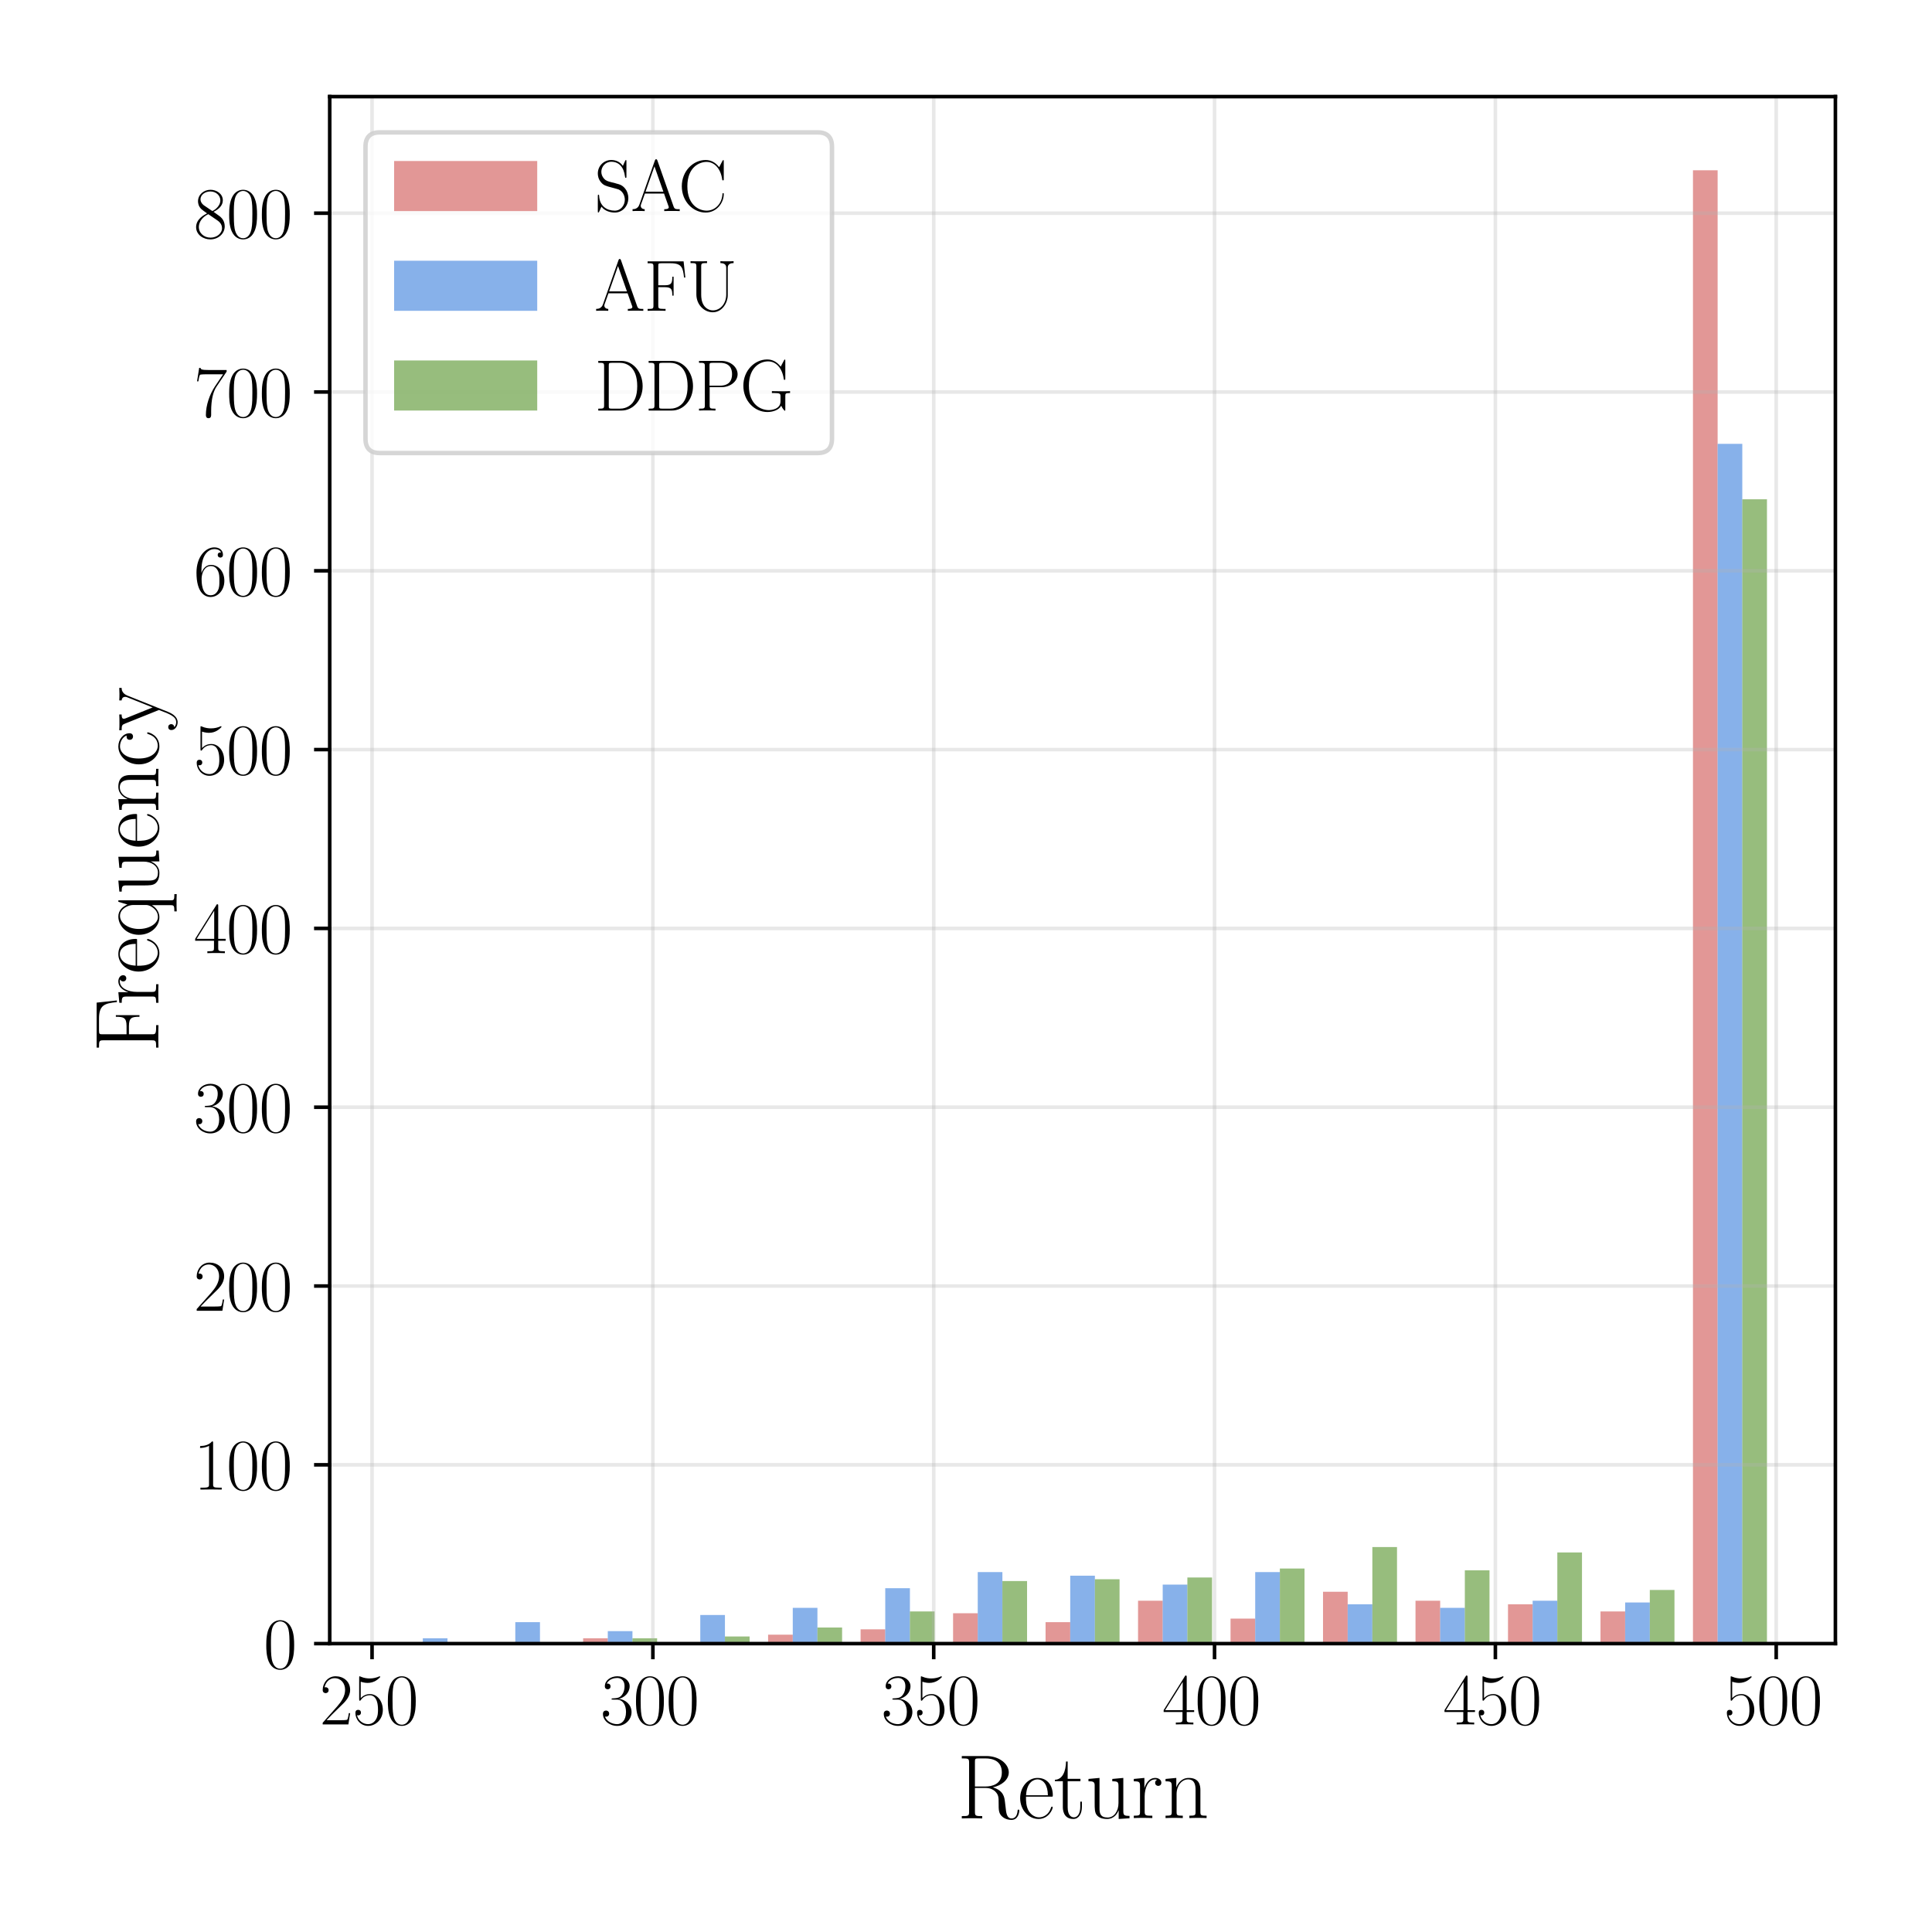 <?xml version="1.0" encoding="utf-8" standalone="no"?>
<!DOCTYPE svg PUBLIC "-//W3C//DTD SVG 1.1//EN"
  "http://www.w3.org/Graphics/SVG/1.1/DTD/svg11.dtd">
<svg xmlns:xlink="http://www.w3.org/1999/xlink" width="432pt" height="432pt" viewBox="0 0 432 432" xmlns="http://www.w3.org/2000/svg" version="1.1">
 <defs>
  <style type="text/css">*{stroke-linejoin: round; stroke-linecap: butt}</style>
 </defs>
 <g id="figure_1">
  <g id="patch_1">
   <path d="M 0 432 
L 432 432 
L 432 0 
L 0 0 
z
" style="fill: #ffffff"/>
  </g>
  <g id="axes_1">
   <g id="patch_2">
    <path d="M 73.725 367.518 
L 410.4 367.518 
L 410.4 21.6 
L 73.725 21.6 
z
" style="fill: #ffffff"/>
   </g>
   <g id="patch_3">
    <path d="M 89.028 367.518 
L 94.543 367.518 
L 94.543 367.518 
L 89.028 367.518 
z
" clip-path="url(#p762418178e)" style="fill: #d66b6a; opacity: 0.7"/>
   </g>
   <g id="patch_4">
    <path d="M 109.708 367.518 
L 115.223 367.518 
L 115.223 367.518 
L 109.708 367.518 
z
" clip-path="url(#p762418178e)" style="fill: #d66b6a; opacity: 0.7"/>
   </g>
   <g id="patch_5">
    <path d="M 130.389 367.518 
L 135.903 367.518 
L 135.903 366.319 
L 130.389 366.319 
z
" clip-path="url(#p762418178e)" style="fill: #d66b6a; opacity: 0.7"/>
   </g>
   <g id="patch_6">
    <path d="M 151.069 367.518 
L 156.584 367.518 
L 156.584 367.518 
L 151.069 367.518 
z
" clip-path="url(#p762418178e)" style="fill: #d66b6a; opacity: 0.7"/>
   </g>
   <g id="patch_7">
    <path d="M 171.749 367.518 
L 177.264 367.518 
L 177.264 365.519 
L 171.749 365.519 
z
" clip-path="url(#p762418178e)" style="fill: #d66b6a; opacity: 0.7"/>
   </g>
   <g id="patch_8">
    <path d="M 192.43 367.518 
L 197.944 367.518 
L 197.944 364.32 
L 192.43 364.32 
z
" clip-path="url(#p762418178e)" style="fill: #d66b6a; opacity: 0.7"/>
   </g>
   <g id="patch_9">
    <path d="M 213.11 367.518 
L 218.625 367.518 
L 218.625 360.721 
L 213.11 360.721 
z
" clip-path="url(#p762418178e)" style="fill: #d66b6a; opacity: 0.7"/>
   </g>
   <g id="patch_10">
    <path d="M 233.79 367.518 
L 239.305 367.518 
L 239.305 362.721 
L 233.79 362.721 
z
" clip-path="url(#p762418178e)" style="fill: #d66b6a; opacity: 0.7"/>
   </g>
   <g id="patch_11">
    <path d="M 254.47 367.518 
L 259.985 367.518 
L 259.985 357.923 
L 254.47 357.923 
z
" clip-path="url(#p762418178e)" style="fill: #d66b6a; opacity: 0.7"/>
   </g>
   <g id="patch_12">
    <path d="M 275.151 367.518 
L 280.666 367.518 
L 280.666 361.921 
L 275.151 361.921 
z
" clip-path="url(#p762418178e)" style="fill: #d66b6a; opacity: 0.7"/>
   </g>
   <g id="patch_13">
    <path d="M 295.831 367.518 
L 301.346 367.518 
L 301.346 355.924 
L 295.831 355.924 
z
" clip-path="url(#p762418178e)" style="fill: #d66b6a; opacity: 0.7"/>
   </g>
   <g id="patch_14">
    <path d="M 316.511 367.518 
L 322.026 367.518 
L 322.026 357.923 
L 316.511 357.923 
z
" clip-path="url(#p762418178e)" style="fill: #d66b6a; opacity: 0.7"/>
   </g>
   <g id="patch_15">
    <path d="M 337.192 367.518 
L 342.706 367.518 
L 342.706 358.722 
L 337.192 358.722 
z
" clip-path="url(#p762418178e)" style="fill: #d66b6a; opacity: 0.7"/>
   </g>
   <g id="patch_16">
    <path d="M 357.872 367.518 
L 363.387 367.518 
L 363.387 360.322 
L 357.872 360.322 
z
" clip-path="url(#p762418178e)" style="fill: #d66b6a; opacity: 0.7"/>
   </g>
   <g id="patch_17">
    <path d="M 378.552 367.518 
L 384.067 367.518 
L 384.067 38.072 
L 378.552 38.072 
z
" clip-path="url(#p762418178e)" style="fill: #d66b6a; opacity: 0.7"/>
   </g>
   <g id="patch_18">
    <path d="M 94.543 367.518 
L 100.058 367.518 
L 100.058 366.319 
L 94.543 366.319 
z
" clip-path="url(#p762418178e)" style="fill: #5591e1; opacity: 0.7"/>
   </g>
   <g id="patch_19">
    <path d="M 115.223 367.518 
L 120.738 367.518 
L 120.738 362.721 
L 115.223 362.721 
z
" clip-path="url(#p762418178e)" style="fill: #5591e1; opacity: 0.7"/>
   </g>
   <g id="patch_20">
    <path d="M 135.903 367.518 
L 141.418 367.518 
L 141.418 364.72 
L 135.903 364.72 
z
" clip-path="url(#p762418178e)" style="fill: #5591e1; opacity: 0.7"/>
   </g>
   <g id="patch_21">
    <path d="M 156.584 367.518 
L 162.098 367.518 
L 162.098 361.121 
L 156.584 361.121 
z
" clip-path="url(#p762418178e)" style="fill: #5591e1; opacity: 0.7"/>
   </g>
   <g id="patch_22">
    <path d="M 177.264 367.518 
L 182.779 367.518 
L 182.779 359.522 
L 177.264 359.522 
z
" clip-path="url(#p762418178e)" style="fill: #5591e1; opacity: 0.7"/>
   </g>
   <g id="patch_23">
    <path d="M 197.944 367.518 
L 203.459 367.518 
L 203.459 355.124 
L 197.944 355.124 
z
" clip-path="url(#p762418178e)" style="fill: #5591e1; opacity: 0.7"/>
   </g>
   <g id="patch_24">
    <path d="M 218.625 367.518 
L 224.139 367.518 
L 224.139 351.526 
L 218.625 351.526 
z
" clip-path="url(#p762418178e)" style="fill: #5591e1; opacity: 0.7"/>
   </g>
   <g id="patch_25">
    <path d="M 239.305 367.518 
L 244.82 367.518 
L 244.82 352.325 
L 239.305 352.325 
z
" clip-path="url(#p762418178e)" style="fill: #5591e1; opacity: 0.7"/>
   </g>
   <g id="patch_26">
    <path d="M 259.985 367.518 
L 265.5 367.518 
L 265.5 354.324 
L 259.985 354.324 
z
" clip-path="url(#p762418178e)" style="fill: #5591e1; opacity: 0.7"/>
   </g>
   <g id="patch_27">
    <path d="M 280.666 367.518 
L 286.18 367.518 
L 286.18 351.526 
L 280.666 351.526 
z
" clip-path="url(#p762418178e)" style="fill: #5591e1; opacity: 0.7"/>
   </g>
   <g id="patch_28">
    <path d="M 301.346 367.518 
L 306.861 367.518 
L 306.861 358.722 
L 301.346 358.722 
z
" clip-path="url(#p762418178e)" style="fill: #5591e1; opacity: 0.7"/>
   </g>
   <g id="patch_29">
    <path d="M 322.026 367.518 
L 327.541 367.518 
L 327.541 359.522 
L 322.026 359.522 
z
" clip-path="url(#p762418178e)" style="fill: #5591e1; opacity: 0.7"/>
   </g>
   <g id="patch_30">
    <path d="M 342.706 367.518 
L 348.221 367.518 
L 348.221 357.923 
L 342.706 357.923 
z
" clip-path="url(#p762418178e)" style="fill: #5591e1; opacity: 0.7"/>
   </g>
   <g id="patch_31">
    <path d="M 363.387 367.518 
L 368.902 367.518 
L 368.902 358.323 
L 363.387 358.323 
z
" clip-path="url(#p762418178e)" style="fill: #5591e1; opacity: 0.7"/>
   </g>
   <g id="patch_32">
    <path d="M 384.067 367.518 
L 389.582 367.518 
L 389.582 99.244 
L 384.067 99.244 
z
" clip-path="url(#p762418178e)" style="fill: #5591e1; opacity: 0.7"/>
   </g>
   <g id="patch_33">
    <path d="M 100.058 367.518 
L 105.572 367.518 
L 105.572 367.518 
L 100.058 367.518 
z
" clip-path="url(#p762418178e)" style="fill: #6ca247; opacity: 0.7"/>
   </g>
   <g id="patch_34">
    <path d="M 120.738 367.518 
L 126.253 367.518 
L 126.253 367.518 
L 120.738 367.518 
z
" clip-path="url(#p762418178e)" style="fill: #6ca247; opacity: 0.7"/>
   </g>
   <g id="patch_35">
    <path d="M 141.418 367.518 
L 146.933 367.518 
L 146.933 366.319 
L 141.418 366.319 
z
" clip-path="url(#p762418178e)" style="fill: #6ca247; opacity: 0.7"/>
   </g>
   <g id="patch_36">
    <path d="M 162.098 367.518 
L 167.613 367.518 
L 167.613 365.919 
L 162.098 365.919 
z
" clip-path="url(#p762418178e)" style="fill: #6ca247; opacity: 0.7"/>
   </g>
   <g id="patch_37">
    <path d="M 182.779 367.518 
L 188.293 367.518 
L 188.293 363.92 
L 182.779 363.92 
z
" clip-path="url(#p762418178e)" style="fill: #6ca247; opacity: 0.7"/>
   </g>
   <g id="patch_38">
    <path d="M 203.459 367.518 
L 208.974 367.518 
L 208.974 360.322 
L 203.459 360.322 
z
" clip-path="url(#p762418178e)" style="fill: #6ca247; opacity: 0.7"/>
   </g>
   <g id="patch_39">
    <path d="M 224.139 367.518 
L 229.654 367.518 
L 229.654 353.525 
L 224.139 353.525 
z
" clip-path="url(#p762418178e)" style="fill: #6ca247; opacity: 0.7"/>
   </g>
   <g id="patch_40">
    <path d="M 244.82 367.518 
L 250.334 367.518 
L 250.334 353.125 
L 244.82 353.125 
z
" clip-path="url(#p762418178e)" style="fill: #6ca247; opacity: 0.7"/>
   </g>
   <g id="patch_41">
    <path d="M 265.5 367.518 
L 271.015 367.518 
L 271.015 352.725 
L 265.5 352.725 
z
" clip-path="url(#p762418178e)" style="fill: #6ca247; opacity: 0.7"/>
   </g>
   <g id="patch_42">
    <path d="M 286.18 367.518 
L 291.695 367.518 
L 291.695 350.726 
L 286.18 350.726 
z
" clip-path="url(#p762418178e)" style="fill: #6ca247; opacity: 0.7"/>
   </g>
   <g id="patch_43">
    <path d="M 306.861 367.518 
L 312.375 367.518 
L 312.375 345.928 
L 306.861 345.928 
z
" clip-path="url(#p762418178e)" style="fill: #6ca247; opacity: 0.7"/>
   </g>
   <g id="patch_44">
    <path d="M 327.541 367.518 
L 333.056 367.518 
L 333.056 351.126 
L 327.541 351.126 
z
" clip-path="url(#p762418178e)" style="fill: #6ca247; opacity: 0.7"/>
   </g>
   <g id="patch_45">
    <path d="M 348.221 367.518 
L 353.736 367.518 
L 353.736 347.128 
L 348.221 347.128 
z
" clip-path="url(#p762418178e)" style="fill: #6ca247; opacity: 0.7"/>
   </g>
   <g id="patch_46">
    <path d="M 368.902 367.518 
L 374.416 367.518 
L 374.416 355.524 
L 368.902 355.524 
z
" clip-path="url(#p762418178e)" style="fill: #6ca247; opacity: 0.7"/>
   </g>
   <g id="patch_47">
    <path d="M 389.582 367.518 
L 395.097 367.518 
L 395.097 111.638 
L 389.582 111.638 
z
" clip-path="url(#p762418178e)" style="fill: #6ca247; opacity: 0.7"/>
   </g>
   <g id="matplotlib.axis_1">
    <g id="xtick_1">
     <g id="line2d_1">
      <path d="M 83.192 367.518 
L 83.192 21.6 
" clip-path="url(#p762418178e)" style="fill: none; stroke: #b0b0b0; stroke-opacity: 0.3; stroke-width: 0.8; stroke-linecap: square"/>
     </g>
     <g id="line2d_2">
      <defs>
       <path id="m8c586e29c4" d="M 0 0 
L 0 3.5 
" style="stroke: #000000; stroke-width: 0.8"/>
      </defs>
      <g>
       <use xlink:href="#m8c586e29c4" x="83.192" y="367.518" style="stroke: #000000; stroke-width: 0.8"/>
      </g>
     </g>
     <g id="text_1">
      <!-- $\mathdefault{250}$ -->
      <g transform="translate(71.486 385.588) scale(0.16 -0.16)">
       <defs>
        <path id="CMR17-32" d="M 2669 990 
L 2554 990 
C 2490 537 2438 460 2413 422 
C 2381 371 1920 371 1830 371 
L 602 371 
C 832 620 1280 1073 1824 1596 
C 2214 1966 2669 2400 2669 3033 
C 2669 3788 2067 4224 1395 4224 
C 691 4224 262 3603 262 3027 
C 262 2777 448 2745 525 2745 
C 589 2745 781 2783 781 3007 
C 781 3206 614 3264 525 3264 
C 486 3264 448 3257 422 3244 
C 544 3788 915 4057 1306 4057 
C 1862 4057 2227 3616 2227 3033 
C 2227 2477 1901 1998 1536 1583 
L 262 147 
L 262 0 
L 2515 0 
L 2669 990 
z
" transform="scale(0.016)"/>
        <path id="CMR17-35" d="M 730 3750 
C 794 3724 1056 3641 1325 3641 
C 1920 3641 2246 3961 2432 4140 
C 2432 4191 2432 4224 2394 4224 
C 2387 4224 2374 4224 2323 4198 
C 2099 4102 1837 4032 1517 4032 
C 1325 4032 1037 4055 723 4191 
C 653 4224 640 4224 634 4224 
C 602 4224 595 4217 595 4090 
L 595 2231 
C 595 2113 595 2080 659 2080 
C 691 2080 704 2093 736 2139 
C 941 2435 1222 2560 1542 2560 
C 1766 2560 2246 2415 2246 1293 
C 2246 1087 2246 716 2054 422 
C 1894 159 1645 25 1370 25 
C 947 25 518 319 403 812 
C 429 806 480 793 506 793 
C 589 793 749 838 749 1036 
C 749 1209 627 1280 506 1280 
C 358 1280 262 1190 262 1011 
C 262 454 704 -128 1382 -128 
C 2042 -128 2669 441 2669 1267 
C 2669 2054 2170 2662 1549 2662 
C 1222 2662 947 2540 730 2304 
L 730 3750 
z
" transform="scale(0.016)"/>
        <path id="CMR17-30" d="M 2688 2038 
C 2688 2430 2682 3099 2413 3613 
C 2176 4063 1798 4224 1466 4224 
C 1158 4224 768 4082 525 3620 
C 269 3137 243 2539 243 2038 
C 243 1671 250 1112 448 623 
C 723 -39 1216 -128 1466 -128 
C 1760 -128 2208 -7 2470 604 
C 2662 1048 2688 1568 2688 2038 
z
M 1466 -26 
C 1056 -26 813 328 723 816 
C 653 1196 653 1749 653 2109 
C 653 2604 653 3015 736 3407 
C 858 3954 1216 4121 1466 4121 
C 1728 4121 2067 3947 2189 3420 
C 2272 3054 2278 2623 2278 2109 
C 2278 1691 2278 1176 2202 797 
C 2067 96 1690 -26 1466 -26 
z
" transform="scale(0.016)"/>
       </defs>
       <use xlink:href="#CMR17-32" transform="scale(0.996)"/>
       <use xlink:href="#CMR17-35" transform="translate(45.69 0) scale(0.996)"/>
       <use xlink:href="#CMR17-30" transform="translate(91.381 0) scale(0.996)"/>
      </g>
     </g>
    </g>
    <g id="xtick_2">
     <g id="line2d_3">
      <path d="M 145.987 367.518 
L 145.987 21.6 
" clip-path="url(#p762418178e)" style="fill: none; stroke: #b0b0b0; stroke-opacity: 0.3; stroke-width: 0.8; stroke-linecap: square"/>
     </g>
     <g id="line2d_4">
      <g>
       <use xlink:href="#m8c586e29c4" x="145.987" y="367.518" style="stroke: #000000; stroke-width: 0.8"/>
      </g>
     </g>
     <g id="text_2">
      <!-- $\mathdefault{300}$ -->
      <g transform="translate(134.281 385.588) scale(0.16 -0.16)">
       <defs>
        <path id="CMR17-33" d="M 1414 2176 
C 1984 2176 2234 1673 2234 1094 
C 2234 322 1824 25 1453 25 
C 1114 25 563 193 390 691 
C 422 678 454 678 486 678 
C 640 678 755 780 755 947 
C 755 1132 614 1216 486 1216 
C 378 1216 211 1164 211 927 
C 211 335 787 -128 1466 -128 
C 2176 -128 2720 432 2720 1087 
C 2720 1718 2208 2176 1600 2246 
C 2086 2347 2554 2776 2554 3353 
C 2554 3856 2048 4224 1472 4224 
C 890 4224 378 3862 378 3347 
C 378 3123 544 3084 627 3084 
C 762 3084 877 3167 877 3334 
C 877 3500 762 3584 627 3584 
C 602 3584 570 3584 544 3571 
C 730 3999 1235 4076 1459 4076 
C 1683 4076 2106 3966 2106 3347 
C 2106 3167 2080 2851 1862 2574 
C 1670 2329 1453 2316 1242 2297 
C 1210 2297 1062 2284 1037 2284 
C 992 2278 966 2272 966 2227 
C 966 2182 973 2176 1101 2176 
L 1414 2176 
z
" transform="scale(0.016)"/>
       </defs>
       <use xlink:href="#CMR17-33" transform="scale(0.996)"/>
       <use xlink:href="#CMR17-30" transform="translate(45.69 0) scale(0.996)"/>
       <use xlink:href="#CMR17-30" transform="translate(91.381 0) scale(0.996)"/>
      </g>
     </g>
    </g>
    <g id="xtick_3">
     <g id="line2d_5">
      <path d="M 208.781 367.518 
L 208.781 21.6 
" clip-path="url(#p762418178e)" style="fill: none; stroke: #b0b0b0; stroke-opacity: 0.3; stroke-width: 0.8; stroke-linecap: square"/>
     </g>
     <g id="line2d_6">
      <g>
       <use xlink:href="#m8c586e29c4" x="208.781" y="367.518" style="stroke: #000000; stroke-width: 0.8"/>
      </g>
     </g>
     <g id="text_3">
      <!-- $\mathdefault{350}$ -->
      <g transform="translate(197.075 385.588) scale(0.16 -0.16)">
       <use xlink:href="#CMR17-33" transform="scale(0.996)"/>
       <use xlink:href="#CMR17-35" transform="translate(45.69 0) scale(0.996)"/>
       <use xlink:href="#CMR17-30" transform="translate(91.381 0) scale(0.996)"/>
      </g>
     </g>
    </g>
    <g id="xtick_4">
     <g id="line2d_7">
      <path d="M 271.576 367.518 
L 271.576 21.6 
" clip-path="url(#p762418178e)" style="fill: none; stroke: #b0b0b0; stroke-opacity: 0.3; stroke-width: 0.8; stroke-linecap: square"/>
     </g>
     <g id="line2d_8">
      <g>
       <use xlink:href="#m8c586e29c4" x="271.576" y="367.518" style="stroke: #000000; stroke-width: 0.8"/>
      </g>
     </g>
     <g id="text_4">
      <!-- $\mathdefault{400}$ -->
      <g transform="translate(259.87 385.588) scale(0.16 -0.16)">
       <defs>
        <path id="CMR17-34" d="M 2150 4147 
C 2150 4281 2144 4288 2029 4288 
L 128 1254 
L 128 1088 
L 1779 1088 
L 1779 460 
C 1779 230 1766 166 1318 166 
L 1197 166 
L 1197 0 
C 1402 12 1747 12 1965 12 
C 2182 12 2528 12 2733 0 
L 2733 166 
L 2611 166 
C 2163 166 2150 230 2150 460 
L 2150 1088 
L 2803 1088 
L 2803 1254 
L 2150 1254 
L 2150 4147 
z
M 1798 3723 
L 1798 1254 
L 256 1254 
L 1798 3723 
z
" transform="scale(0.016)"/>
       </defs>
       <use xlink:href="#CMR17-34" transform="scale(0.996)"/>
       <use xlink:href="#CMR17-30" transform="translate(45.69 0) scale(0.996)"/>
       <use xlink:href="#CMR17-30" transform="translate(91.381 0) scale(0.996)"/>
      </g>
     </g>
    </g>
    <g id="xtick_5">
     <g id="line2d_9">
      <path d="M 334.37 367.518 
L 334.37 21.6 
" clip-path="url(#p762418178e)" style="fill: none; stroke: #b0b0b0; stroke-opacity: 0.3; stroke-width: 0.8; stroke-linecap: square"/>
     </g>
     <g id="line2d_10">
      <g>
       <use xlink:href="#m8c586e29c4" x="334.37" y="367.518" style="stroke: #000000; stroke-width: 0.8"/>
      </g>
     </g>
     <g id="text_5">
      <!-- $\mathdefault{450}$ -->
      <g transform="translate(322.664 385.588) scale(0.16 -0.16)">
       <use xlink:href="#CMR17-34" transform="scale(0.996)"/>
       <use xlink:href="#CMR17-35" transform="translate(45.69 0) scale(0.996)"/>
       <use xlink:href="#CMR17-30" transform="translate(91.381 0) scale(0.996)"/>
      </g>
     </g>
    </g>
    <g id="xtick_6">
     <g id="line2d_11">
      <path d="M 397.165 367.518 
L 397.165 21.6 
" clip-path="url(#p762418178e)" style="fill: none; stroke: #b0b0b0; stroke-opacity: 0.3; stroke-width: 0.8; stroke-linecap: square"/>
     </g>
     <g id="line2d_12">
      <g>
       <use xlink:href="#m8c586e29c4" x="397.165" y="367.518" style="stroke: #000000; stroke-width: 0.8"/>
      </g>
     </g>
     <g id="text_6">
      <!-- $\mathdefault{500}$ -->
      <g transform="translate(385.459 385.588) scale(0.16 -0.16)">
       <use xlink:href="#CMR17-35" transform="scale(0.996)"/>
       <use xlink:href="#CMR17-30" transform="translate(45.69 0) scale(0.996)"/>
       <use xlink:href="#CMR17-30" transform="translate(91.381 0) scale(0.996)"/>
      </g>
     </g>
    </g>
    <g id="text_7">
     <!-- Return -->
     <g transform="translate(213.999 406.524) scale(0.2 -0.2)">
      <defs>
       <path id="CMR17-52" d="M 2509 2156 
C 3117 2278 3629 2689 3629 3203 
C 3629 3806 2950 4352 2054 4352 
L 333 4352 
L 333 4185 
C 774 4185 845 4185 845 3896 
L 845 428 
C 845 140 774 140 333 140 
L 333 -26 
C 518 -13 851 -13 1050 -13 
C 1248 -13 1581 -13 1766 -26 
L 1766 140 
C 1325 140 1254 140 1254 428 
L 1254 2112 
L 2003 2112 
C 2368 2112 2573 1964 2662 1881 
C 2918 1632 2918 1459 2918 1024 
C 2918 595 2918 377 3110 160 
C 3354 -103 3680 -128 3821 -128 
C 4294 -128 4365 403 4365 512 
C 4365 550 4365 595 4307 595 
C 4256 595 4250 556 4250 531 
C 4218 115 4032 -26 3834 -26 
C 3482 -26 3443 377 3405 768 
C 3386 902 3373 998 3360 1139 
C 3322 1459 3270 1926 2509 2156 
z
M 1984 2214 
L 1254 2214 
L 1254 3935 
C 1254 4153 1267 4185 1523 4185 
L 1990 4185 
C 2522 4185 3142 3999 3142 3203 
C 3142 2374 2464 2214 1984 2214 
z
" transform="scale(0.016)"/>
       <path id="CMR17-65" d="M 2438 1503 
C 2464 1529 2464 1542 2464 1606 
C 2464 2251 2118 2816 1389 2816 
C 710 2816 173 2175 173 1394 
C 173 554 781 -64 1459 -64 
C 2176 -64 2458 619 2458 755 
C 2458 800 2419 800 2406 800 
C 2362 800 2355 787 2330 709 
C 2189 270 1837 51 1504 51 
C 1229 51 954 206 781 490 
C 582 819 582 1200 582 1503 
L 2438 1503 
z
M 589 1600 
C 634 2511 1126 2713 1382 2713 
C 1818 2713 2112 2308 2118 1600 
L 589 1600 
z
" transform="scale(0.016)"/>
       <path id="CMR17-74" d="M 966 2585 
L 1862 2585 
L 1862 2752 
L 966 2752 
L 966 3968 
L 851 3968 
C 838 3292 614 2700 70 2687 
L 70 2585 
L 627 2585 
L 627 778 
C 627 655 627 -64 1370 -64 
C 1747 -64 1965 308 1965 784 
L 1965 1151 
L 1850 1151 
L 1850 790 
C 1850 347 1677 51 1408 51 
C 1222 51 966 179 966 765 
L 966 2585 
z
" transform="scale(0.016)"/>
       <path id="CMR17-75" d="M 1882 2745 
L 1882 2579 
C 2259 2579 2317 2540 2317 2229 
L 2317 1053 
C 2317 510 2029 38 1555 38 
C 1030 38 986 355 986 691 
L 986 2816 
L 211 2745 
L 211 2579 
C 467 2579 640 2579 646 2320 
L 646 1079 
C 646 646 646 368 813 187 
C 896 103 1056 -64 1517 -64 
C 2061 -64 2272 400 2323 536 
L 2330 536 
L 2330 -64 
L 3091 -13 
L 3091 154 
C 2714 154 2656 193 2656 503 
L 2656 2816 
L 1882 2745 
z
" transform="scale(0.016)"/>
       <path id="CMR17-72" d="M 960 1517 
C 960 2134 1222 2713 1702 2713 
C 1747 2713 1792 2707 1837 2687 
C 1837 2687 1696 2642 1696 2475 
C 1696 2321 1818 2257 1914 2257 
C 1990 2257 2131 2302 2131 2482 
C 2131 2687 1926 2816 1709 2816 
C 1222 2816 1011 2340 947 2115 
L 941 2115 
L 941 2816 
L 198 2745 
L 198 2578 
C 576 2578 634 2540 634 2231 
L 634 443 
C 634 198 608 166 198 166 
L 198 0 
C 352 12 646 12 813 12 
C 998 12 1325 12 1498 0 
L 1498 166 
C 1037 166 960 166 960 455 
L 960 1517 
z
" transform="scale(0.016)"/>
       <path id="CMR17-6e" d="M 2656 1954 
C 2656 2282 2592 2816 1837 2816 
C 1331 2816 1069 2424 973 2166 
L 966 2166 
L 966 2816 
L 211 2745 
L 211 2578 
C 589 2578 646 2540 646 2231 
L 646 443 
C 646 198 621 166 211 166 
L 211 0 
C 365 12 646 12 813 12 
C 979 12 1267 12 1421 0 
L 1421 166 
C 1011 166 986 192 986 443 
L 986 1678 
C 986 2269 1344 2713 1792 2713 
C 2266 2713 2317 2289 2317 1980 
L 2317 443 
C 2317 198 2291 166 1882 166 
L 1882 0 
C 2035 12 2317 12 2483 12 
C 2650 12 2938 12 3091 0 
L 3091 166 
C 2682 166 2656 192 2656 443 
L 2656 1954 
z
" transform="scale(0.016)"/>
      </defs>
      <use xlink:href="#CMR17-52" transform="scale(0.996)"/>
      <use xlink:href="#CMR17-65" transform="translate(67.791 0) scale(0.996)"/>
      <use xlink:href="#CMR17-74" transform="translate(108.277 0) scale(0.996)"/>
      <use xlink:href="#CMR17-75" transform="translate(143.558 0) scale(0.996)"/>
      <use xlink:href="#CMR17-72" transform="translate(194.453 0) scale(0.996)"/>
      <use xlink:href="#CMR17-6e" transform="translate(229.734 0) scale(0.996)"/>
     </g>
    </g>
   </g>
   <g id="matplotlib.axis_2">
    <g id="ytick_1">
     <g id="line2d_13">
      <path d="M 73.725 367.518 
L 410.4 367.518 
" clip-path="url(#p762418178e)" style="fill: none; stroke: #b0b0b0; stroke-opacity: 0.3; stroke-width: 0.8; stroke-linecap: square"/>
     </g>
     <g id="line2d_14">
      <defs>
       <path id="md95c6e2cea" d="M 0 0 
L -3.5 0 
" style="stroke: #000000; stroke-width: 0.8"/>
      </defs>
      <g>
       <use xlink:href="#md95c6e2cea" x="73.725" y="367.518" style="stroke: #000000; stroke-width: 0.8"/>
      </g>
     </g>
     <g id="text_8">
      <!-- $\mathdefault{0}$ -->
      <g transform="translate(58.921 373.053) scale(0.16 -0.16)">
       <use xlink:href="#CMR17-30" transform="scale(0.996)"/>
      </g>
     </g>
    </g>
    <g id="ytick_2">
     <g id="line2d_15">
      <path d="M 73.725 327.537 
L 410.4 327.537 
" clip-path="url(#p762418178e)" style="fill: none; stroke: #b0b0b0; stroke-opacity: 0.3; stroke-width: 0.8; stroke-linecap: square"/>
     </g>
     <g id="line2d_16">
      <g>
       <use xlink:href="#md95c6e2cea" x="73.725" y="327.537" style="stroke: #000000; stroke-width: 0.8"/>
      </g>
     </g>
     <g id="text_9">
      <!-- $\mathdefault{100}$ -->
      <g transform="translate(43.313 333.072) scale(0.16 -0.16)">
       <defs>
        <path id="CMR17-31" d="M 1702 4083 
C 1702 4217 1696 4224 1606 4224 
C 1357 3927 979 3833 621 3820 
C 602 3820 570 3820 563 3808 
C 557 3795 557 3782 557 3648 
C 755 3648 1088 3686 1344 3839 
L 1344 467 
C 1344 243 1331 166 781 166 
L 589 166 
L 589 0 
C 896 6 1216 12 1523 12 
C 1830 12 2150 6 2458 0 
L 2458 166 
L 2266 166 
C 1715 166 1702 236 1702 467 
L 1702 4083 
z
" transform="scale(0.016)"/>
       </defs>
       <use xlink:href="#CMR17-31" transform="scale(0.996)"/>
       <use xlink:href="#CMR17-30" transform="translate(45.69 0) scale(0.996)"/>
       <use xlink:href="#CMR17-30" transform="translate(91.381 0) scale(0.996)"/>
      </g>
     </g>
    </g>
    <g id="ytick_3">
     <g id="line2d_17">
      <path d="M 73.725 287.556 
L 410.4 287.556 
" clip-path="url(#p762418178e)" style="fill: none; stroke: #b0b0b0; stroke-opacity: 0.3; stroke-width: 0.8; stroke-linecap: square"/>
     </g>
     <g id="line2d_18">
      <g>
       <use xlink:href="#md95c6e2cea" x="73.725" y="287.556" style="stroke: #000000; stroke-width: 0.8"/>
      </g>
     </g>
     <g id="text_10">
      <!-- $\mathdefault{200}$ -->
      <g transform="translate(43.313 293.09) scale(0.16 -0.16)">
       <use xlink:href="#CMR17-32" transform="scale(0.996)"/>
       <use xlink:href="#CMR17-30" transform="translate(45.69 0) scale(0.996)"/>
       <use xlink:href="#CMR17-30" transform="translate(91.381 0) scale(0.996)"/>
      </g>
     </g>
    </g>
    <g id="ytick_4">
     <g id="line2d_19">
      <path d="M 73.725 247.574 
L 410.4 247.574 
" clip-path="url(#p762418178e)" style="fill: none; stroke: #b0b0b0; stroke-opacity: 0.3; stroke-width: 0.8; stroke-linecap: square"/>
     </g>
     <g id="line2d_20">
      <g>
       <use xlink:href="#md95c6e2cea" x="73.725" y="247.574" style="stroke: #000000; stroke-width: 0.8"/>
      </g>
     </g>
     <g id="text_11">
      <!-- $\mathdefault{300}$ -->
      <g transform="translate(43.313 253.109) scale(0.16 -0.16)">
       <use xlink:href="#CMR17-33" transform="scale(0.996)"/>
       <use xlink:href="#CMR17-30" transform="translate(45.69 0) scale(0.996)"/>
       <use xlink:href="#CMR17-30" transform="translate(91.381 0) scale(0.996)"/>
      </g>
     </g>
    </g>
    <g id="ytick_5">
     <g id="line2d_21">
      <path d="M 73.725 207.593 
L 410.4 207.593 
" clip-path="url(#p762418178e)" style="fill: none; stroke: #b0b0b0; stroke-opacity: 0.3; stroke-width: 0.8; stroke-linecap: square"/>
     </g>
     <g id="line2d_22">
      <g>
       <use xlink:href="#md95c6e2cea" x="73.725" y="207.593" style="stroke: #000000; stroke-width: 0.8"/>
      </g>
     </g>
     <g id="text_12">
      <!-- $\mathdefault{400}$ -->
      <g transform="translate(43.313 213.128) scale(0.16 -0.16)">
       <use xlink:href="#CMR17-34" transform="scale(0.996)"/>
       <use xlink:href="#CMR17-30" transform="translate(45.69 0) scale(0.996)"/>
       <use xlink:href="#CMR17-30" transform="translate(91.381 0) scale(0.996)"/>
      </g>
     </g>
    </g>
    <g id="ytick_6">
     <g id="line2d_23">
      <path d="M 73.725 167.612 
L 410.4 167.612 
" clip-path="url(#p762418178e)" style="fill: none; stroke: #b0b0b0; stroke-opacity: 0.3; stroke-width: 0.8; stroke-linecap: square"/>
     </g>
     <g id="line2d_24">
      <g>
       <use xlink:href="#md95c6e2cea" x="73.725" y="167.612" style="stroke: #000000; stroke-width: 0.8"/>
      </g>
     </g>
     <g id="text_13">
      <!-- $\mathdefault{500}$ -->
      <g transform="translate(43.313 173.147) scale(0.16 -0.16)">
       <use xlink:href="#CMR17-35" transform="scale(0.996)"/>
       <use xlink:href="#CMR17-30" transform="translate(45.69 0) scale(0.996)"/>
       <use xlink:href="#CMR17-30" transform="translate(91.381 0) scale(0.996)"/>
      </g>
     </g>
    </g>
    <g id="ytick_7">
     <g id="line2d_25">
      <path d="M 73.725 127.63 
L 410.4 127.63 
" clip-path="url(#p762418178e)" style="fill: none; stroke: #b0b0b0; stroke-opacity: 0.3; stroke-width: 0.8; stroke-linecap: square"/>
     </g>
     <g id="line2d_26">
      <g>
       <use xlink:href="#md95c6e2cea" x="73.725" y="127.63" style="stroke: #000000; stroke-width: 0.8"/>
      </g>
     </g>
     <g id="text_14">
      <!-- $\mathdefault{600}$ -->
      <g transform="translate(43.313 133.165) scale(0.16 -0.16)">
       <defs>
        <path id="CMR17-36" d="M 678 2198 
C 678 3712 1395 4076 1811 4076 
C 1946 4076 2272 4049 2400 3782 
C 2298 3782 2106 3782 2106 3558 
C 2106 3385 2246 3328 2336 3328 
C 2394 3328 2566 3353 2566 3571 
C 2566 3987 2246 4224 1805 4224 
C 1043 4224 243 3411 243 2011 
C 243 257 966 -128 1478 -128 
C 2099 -128 2688 431 2688 1295 
C 2688 2101 2170 2688 1517 2688 
C 1126 2688 838 2430 678 1979 
L 678 2198 
z
M 1478 25 
C 691 25 691 1212 691 1450 
C 691 1914 909 2585 1504 2585 
C 1613 2585 1926 2585 2138 2140 
C 2253 1889 2253 1624 2253 1302 
C 2253 954 2253 696 2118 438 
C 1978 173 1773 25 1478 25 
z
" transform="scale(0.016)"/>
       </defs>
       <use xlink:href="#CMR17-36" transform="scale(0.996)"/>
       <use xlink:href="#CMR17-30" transform="translate(45.69 0) scale(0.996)"/>
       <use xlink:href="#CMR17-30" transform="translate(91.381 0) scale(0.996)"/>
      </g>
     </g>
    </g>
    <g id="ytick_8">
     <g id="line2d_27">
      <path d="M 73.725 87.649 
L 410.4 87.649 
" clip-path="url(#p762418178e)" style="fill: none; stroke: #b0b0b0; stroke-opacity: 0.3; stroke-width: 0.8; stroke-linecap: square"/>
     </g>
     <g id="line2d_28">
      <g>
       <use xlink:href="#md95c6e2cea" x="73.725" y="87.649" style="stroke: #000000; stroke-width: 0.8"/>
      </g>
     </g>
     <g id="text_15">
      <!-- $\mathdefault{700}$ -->
      <g transform="translate(43.313 93.184) scale(0.16 -0.16)">
       <defs>
        <path id="CMR17-37" d="M 2886 3955 
L 2886 4096 
L 1382 4096 
C 634 4096 621 4166 595 4288 
L 480 4288 
L 294 3104 
L 410 3104 
C 429 3226 474 3552 550 3673 
C 589 3724 1062 3724 1171 3724 
L 2579 3724 
L 1869 2670 
C 1395 1961 1069 1003 1069 166 
C 1069 89 1069 -128 1299 -128 
C 1530 -128 1530 89 1530 172 
L 1530 466 
C 1530 1514 1709 2204 2003 2644 
L 2886 3955 
z
" transform="scale(0.016)"/>
       </defs>
       <use xlink:href="#CMR17-37" transform="scale(0.996)"/>
       <use xlink:href="#CMR17-30" transform="translate(45.69 0) scale(0.996)"/>
       <use xlink:href="#CMR17-30" transform="translate(91.381 0) scale(0.996)"/>
      </g>
     </g>
    </g>
    <g id="ytick_9">
     <g id="line2d_29">
      <path d="M 73.725 47.668 
L 410.4 47.668 
" clip-path="url(#p762418178e)" style="fill: none; stroke: #b0b0b0; stroke-opacity: 0.3; stroke-width: 0.8; stroke-linecap: square"/>
     </g>
     <g id="line2d_30">
      <g>
       <use xlink:href="#md95c6e2cea" x="73.725" y="47.668" style="stroke: #000000; stroke-width: 0.8"/>
      </g>
     </g>
     <g id="text_16">
      <!-- $\mathdefault{800}$ -->
      <g transform="translate(43.313 53.203) scale(0.16 -0.16)">
       <defs>
        <path id="CMR17-38" d="M 1741 2289 
C 2144 2494 2554 2803 2554 3298 
C 2554 3884 1990 4224 1472 4224 
C 890 4224 378 3800 378 3215 
C 378 3054 416 2777 666 2533 
C 730 2469 998 2276 1171 2154 
C 883 2006 211 1652 211 945 
C 211 282 838 -128 1459 -128 
C 2144 -128 2720 366 2720 1022 
C 2720 1607 2330 1877 2074 2051 
L 1741 2289 
z
M 902 2855 
C 851 2887 595 3086 595 3388 
C 595 3781 998 4076 1459 4076 
C 1965 4076 2336 3716 2336 3298 
C 2336 2700 1670 2359 1638 2359 
C 1632 2359 1626 2359 1574 2398 
L 902 2855 
z
M 2080 1536 
C 2176 1466 2483 1253 2483 861 
C 2483 385 2010 25 1472 25 
C 890 25 448 443 448 951 
C 448 1459 838 1884 1280 2083 
L 2080 1536 
z
" transform="scale(0.016)"/>
       </defs>
       <use xlink:href="#CMR17-38" transform="scale(0.996)"/>
       <use xlink:href="#CMR17-30" transform="translate(45.69 0) scale(0.996)"/>
       <use xlink:href="#CMR17-30" transform="translate(91.381 0) scale(0.996)"/>
      </g>
     </g>
    </g>
    <g id="text_17">
     <!-- Frequency -->
     <g transform="translate(35.437 235.288) rotate(-90) scale(0.2 -0.2)">
      <defs>
       <path id="CMR17-46" d="M 3482 4339 
L 326 4339 
L 326 4172 
C 768 4172 838 4172 838 3883 
L 838 450 
C 838 166 768 166 326 166 
L 326 0 
C 512 12 870 12 1069 12 
C 1331 12 1638 12 1901 0 
L 1901 166 
L 1760 166 
C 1274 166 1261 229 1261 456 
L 1261 2073 
L 1837 2073 
C 2432 2073 2490 1865 2490 1334 
L 2605 1334 
L 2605 2991 
L 2490 2991 
C 2490 2451 2432 2240 1837 2240 
L 1261 2240 
L 1261 3922 
C 1261 4140 1274 4172 1530 4172 
L 2355 4172 
C 3322 4172 3430 3774 3520 2920 
L 3635 2920 
L 3482 4339 
z
" transform="scale(0.016)"/>
       <path id="CMR17-71" d="M 2630 2816 
L 2528 2816 
L 2336 2177 
C 2189 2519 1920 2816 1491 2816 
C 838 2816 211 2228 211 1376 
C 211 529 800 -64 1440 -64 
C 1933 -64 2208 316 2291 458 
L 2291 -834 
C 2291 -1081 2266 -1114 1856 -1114 
L 1856 -1280 
C 2010 -1268 2291 -1268 2458 -1268 
C 2624 -1268 2912 -1268 3066 -1280 
L 3066 -1114 
C 2656 -1114 2630 -1088 2630 -834 
L 2630 2816 
z
M 2304 871 
C 2304 594 2074 335 2054 316 
C 1856 90 1626 38 1472 38 
C 992 38 621 652 621 1369 
C 621 2125 1043 2700 1536 2700 
C 2048 2700 2304 2112 2304 1776 
L 2304 871 
z
" transform="scale(0.016)"/>
       <path id="CMR17-63" d="M 2234 2240 
C 2112 2240 1933 2240 1933 2015 
C 1933 1836 2080 1785 2163 1785 
C 2208 1785 2394 1804 2394 2028 
C 2394 2476 1958 2816 1466 2816 
C 787 2816 211 2201 211 1379 
C 211 521 813 -64 1466 -64 
C 2259 -64 2458 676 2458 747 
C 2458 773 2451 792 2406 792 
C 2362 792 2355 786 2330 702 
C 2163 180 1798 51 1523 51 
C 1114 51 621 431 621 1385 
C 621 2358 1094 2700 1472 2700 
C 1722 2700 2093 2582 2234 2240 
z
" transform="scale(0.016)"/>
       <path id="CMR17-79" d="M 2496 2183 
C 2656 2579 2944 2585 3034 2585 
L 3034 2752 
C 2912 2745 2752 2739 2630 2739 
C 2496 2739 2285 2739 2157 2752 
L 2157 2585 
C 2400 2566 2406 2384 2406 2332 
C 2406 2268 2394 2235 2362 2158 
L 1664 409 
L 902 2300 
C 870 2378 870 2423 870 2430 
C 870 2572 1018 2585 1171 2585 
L 1171 2752 
C 1018 2739 742 2739 582 2739 
C 410 2739 205 2739 64 2752 
L 64 2585 
C 410 2585 448 2553 531 2345 
L 1485 -31 
C 1197 -795 1030 -1242 627 -1242 
C 557 -1242 397 -1223 282 -1106 
C 429 -1093 493 -1002 493 -892 
C 493 -782 416 -685 288 -685 
C 147 -685 77 -782 77 -899 
C 77 -1158 339 -1344 627 -1344 
C 998 -1344 1229 -983 1357 -659 
L 2496 2183 
z
" transform="scale(0.016)"/>
      </defs>
      <use xlink:href="#CMR17-46" transform="scale(0.996)"/>
      <use xlink:href="#CMR17-72" transform="translate(52.177 0) scale(0.996)"/>
      <use xlink:href="#CMR17-65" transform="translate(87.457 0) scale(0.996)"/>
      <use xlink:href="#CMR17-71" transform="translate(127.943 0) scale(0.996)"/>
      <use xlink:href="#CMR17-75" transform="translate(176.236 0) scale(0.996)"/>
      <use xlink:href="#CMR17-65" transform="translate(227.131 0) scale(0.996)"/>
      <use xlink:href="#CMR17-6e" transform="translate(267.617 0) scale(0.996)"/>
      <use xlink:href="#CMR17-63" transform="translate(318.512 0) scale(0.996)"/>
      <use xlink:href="#CMR17-79" transform="translate(358.998 0) scale(0.996)"/>
     </g>
    </g>
   </g>
   <g id="patch_48">
    <path d="M 73.725 367.518 
L 73.725 21.6 
" style="fill: none; stroke: #000000; stroke-width: 0.8; stroke-linejoin: miter; stroke-linecap: square"/>
   </g>
   <g id="patch_49">
    <path d="M 410.4 367.518 
L 410.4 21.6 
" style="fill: none; stroke: #000000; stroke-width: 0.8; stroke-linejoin: miter; stroke-linecap: square"/>
   </g>
   <g id="patch_50">
    <path d="M 73.725 367.518 
L 410.4 367.518 
" style="fill: none; stroke: #000000; stroke-width: 0.8; stroke-linejoin: miter; stroke-linecap: square"/>
   </g>
   <g id="patch_51">
    <path d="M 73.725 21.6 
L 410.4 21.6 
" style="fill: none; stroke: #000000; stroke-width: 0.8; stroke-linejoin: miter; stroke-linecap: square"/>
   </g>
   <g id="legend_1">
    <g id="patch_52">
     <path d="M 84.925 101.298 
L 182.831 101.298 
Q 186.031 101.298 186.031 98.098 
L 186.031 32.8 
Q 186.031 29.6 182.831 29.6 
L 84.925 29.6 
Q 81.725 29.6 81.725 32.8 
L 81.725 98.098 
Q 81.725 101.298 84.925 101.298 
z
" style="fill: #ffffff; opacity: 0.8; stroke: #cccccc; stroke-linejoin: miter"/>
    </g>
    <g id="patch_53">
     <path d="M 88.125 47.2 
L 120.125 47.2 
L 120.125 36 
L 88.125 36 
z
" style="fill: #d66b6a; opacity: 0.7"/>
    </g>
    <g id="text_18">
     <!-- SAC -->
     <g transform="translate(132.925 47.2) scale(0.16 -0.16)">
      <defs>
       <path id="CMR17-53" d="M 2803 4351 
C 2803 4467 2797 4473 2758 4473 
C 2720 4473 2707 4447 2682 4390 
L 2490 3965 
C 2246 4320 1875 4480 1472 4480 
C 819 4480 294 3958 294 3301 
C 294 3101 339 2817 557 2546 
C 794 2250 1018 2198 1530 2063 
C 1722 2011 2042 1927 2106 1901 
C 2470 1747 2662 1360 2662 999 
C 2662 534 2336 38 1779 38 
C 1094 38 454 425 410 1328 
C 403 1431 397 1437 352 1437 
C 301 1437 294 1431 294 1302 
L 294 0 
C 294 -116 301 -122 339 -122 
C 384 -122 397 -90 486 109 
C 493 128 493 141 614 386 
C 934 -39 1472 -128 1779 -128 
C 2477 -128 2970 457 2970 1141 
C 2970 1476 2848 1734 2778 1850 
C 2509 2263 2221 2340 1914 2417 
C 1869 2437 1856 2437 1498 2527 
C 1152 2617 1005 2662 845 2836 
C 666 3036 602 3243 602 3449 
C 602 3868 934 4326 1478 4326 
C 2157 4326 2579 3842 2675 3036 
C 2694 2920 2701 2914 2746 2914 
C 2803 2914 2803 2933 2803 3043 
L 2803 4351 
z
" transform="scale(0.016)"/>
       <path id="CMR17-41" d="M 2323 4441 
C 2291 4524 2278 4544 2214 4544 
C 2150 4544 2138 4524 2106 4441 
L 749 580 
C 627 236 371 166 147 166 
L 147 0 
C 262 12 518 12 640 12 
C 800 12 1056 12 1210 0 
L 1210 166 
C 909 179 864 382 864 459 
C 864 516 877 548 890 586 
L 1229 1536 
L 2906 1536 
L 3290 453 
C 3322 376 3322 363 3322 338 
C 3322 166 3046 166 2925 166 
L 2925 0 
C 3110 12 3443 12 3642 12 
C 3808 12 4128 12 4282 0 
L 4282 166 
C 3942 166 3827 166 3744 402 
L 2323 4441 
z
M 2067 3924 
L 2848 1702 
L 1286 1702 
L 2067 3924 
z
" transform="scale(0.016)"/>
       <path id="CMR17-43" d="M 3974 4351 
C 3974 4467 3968 4473 3930 4473 
C 3904 4473 3898 4467 3853 4390 
L 3571 3849 
C 3258 4249 2874 4480 2381 4480 
C 1286 4480 294 3507 294 2179 
C 294 837 1286 -128 2387 -128 
C 3366 -128 3974 741 3974 1482 
C 3974 1547 3974 1573 3917 1573 
C 3866 1573 3866 1553 3859 1495 
C 3808 592 3168 38 2477 38 
C 1824 38 781 502 781 2179 
C 781 3862 1843 4313 2464 4313 
C 3187 4313 3712 3681 3834 2785 
C 3846 2707 3846 2695 3904 2695 
C 3974 2695 3974 2707 3974 2824 
L 3974 4351 
z
" transform="scale(0.016)"/>
      </defs>
      <use xlink:href="#CMR17-53" transform="scale(0.996)"/>
      <use xlink:href="#CMR17-41" transform="translate(50.895 0) scale(0.996)"/>
      <use xlink:href="#CMR17-43" transform="translate(117.365 0) scale(0.996)"/>
     </g>
    </g>
    <g id="patch_54">
     <path d="M 88.125 69.499 
L 120.125 69.499 
L 120.125 58.299 
L 88.125 58.299 
z
" style="fill: #5591e1; opacity: 0.7"/>
    </g>
    <g id="text_19">
     <!-- AFU -->
     <g transform="translate(132.925 69.499) scale(0.16 -0.16)">
      <defs>
       <path id="CMR17-55" d="M 3456 1442 
C 3456 583 2899 38 2291 38 
C 1965 38 1670 211 1491 480 
C 1286 788 1261 1185 1261 1410 
L 1261 3897 
C 1261 4185 1331 4185 1773 4185 
L 1773 4352 
C 1587 4339 1248 4339 1050 4339 
C 851 4339 512 4339 326 4352 
L 326 4185 
C 768 4185 838 4185 838 3897 
L 838 1442 
C 838 519 1536 -128 2278 -128 
C 3110 -128 3590 724 3590 1352 
L 3590 3788 
C 3590 4147 3917 4185 4102 4185 
L 4102 4352 
C 3955 4339 3686 4339 3526 4339 
C 3366 4339 3091 4339 2944 4352 
L 2944 4185 
C 3456 4185 3456 3884 3456 3724 
L 3456 1442 
z
" transform="scale(0.016)"/>
      </defs>
      <use xlink:href="#CMR17-41" transform="scale(0.996)"/>
      <use xlink:href="#CMR17-46" transform="translate(69.072 0) scale(0.996)"/>
      <use xlink:href="#CMR17-55" transform="translate(129.056 0) scale(0.996)"/>
     </g>
    </g>
    <g id="patch_55">
     <path d="M 88.125 91.799 
L 120.125 91.799 
L 120.125 80.599 
L 88.125 80.599 
z
" style="fill: #6ca247; opacity: 0.7"/>
    </g>
    <g id="text_20">
     <!-- DDPG -->
     <g transform="translate(132.925 91.799) scale(0.16 -0.16)">
      <defs>
       <path id="CMR17-44" d="M 333 4352 
L 333 4185 
C 774 4185 845 4185 845 3898 
L 845 453 
C 845 166 774 166 333 166 
L 333 0 
L 2368 0 
C 3398 0 4224 943 4224 2140 
C 4224 3344 3411 4352 2368 4352 
L 333 4352 
z
M 1523 166 
C 1267 166 1254 198 1254 414 
L 1254 3936 
C 1254 4153 1267 4185 1523 4185 
L 2240 4185 
C 2771 4185 3750 3873 3750 2140 
C 3750 1242 3488 879 3366 707 
C 3213 510 2848 166 2240 166 
L 1523 166 
z
" transform="scale(0.016)"/>
       <path id="CMR17-50" d="M 1267 2048 
L 2291 2048 
C 3117 2048 3718 2583 3718 3187 
C 3718 3791 3130 4352 2291 4352 
L 333 4352 
L 333 4185 
C 774 4185 845 4185 845 3899 
L 845 453 
C 845 166 774 166 333 166 
L 333 0 
C 518 12 858 12 1056 12 
C 1254 12 1594 12 1779 0 
L 1779 166 
C 1338 166 1267 166 1267 453 
L 1267 2048 
z
M 1254 2182 
L 1254 3937 
C 1254 4153 1267 4185 1523 4185 
L 2170 4185 
C 2995 4185 3232 3715 3232 3187 
C 3232 2608 2950 2182 2170 2182 
L 1254 2182 
z
" transform="scale(0.016)"/>
       <path id="CMR17-47" d="M 3974 1258 
C 3974 1503 3994 1536 4390 1536 
L 4390 1702 
C 4237 1689 3891 1689 3718 1689 
C 3539 1689 3040 1696 2797 1702 
L 2797 1536 
L 2989 1536 
C 3539 1536 3552 1464 3552 1232 
L 3552 806 
C 3552 96 2720 38 2522 38 
C 1862 38 781 496 781 2179 
C 781 3862 1843 4313 2464 4313 
C 3187 4313 3712 3681 3834 2785 
C 3846 2708 3846 2695 3904 2695 
C 3974 2695 3974 2708 3974 2824 
L 3974 4351 
C 3974 4467 3968 4473 3930 4473 
C 3904 4473 3898 4467 3853 4390 
L 3571 3849 
C 3258 4249 2874 4480 2381 4480 
C 1286 4480 294 3507 294 2179 
C 294 858 1267 -128 2394 -128 
C 2912 -128 3418 57 3616 425 
C 3725 161 3904 -20 3936 -20 
C 3968 -20 3974 -13 3974 102 
L 3974 1258 
z
" transform="scale(0.016)"/>
      </defs>
      <use xlink:href="#CMR17-44" transform="scale(0.996)"/>
      <use xlink:href="#CMR17-44" transform="translate(70.394 0) scale(0.996)"/>
      <use xlink:href="#CMR17-50" transform="translate(140.787 0) scale(0.996)"/>
      <use xlink:href="#CMR17-47" transform="translate(203.373 0) scale(0.996)"/>
     </g>
    </g>
   </g>
  </g>
 </g>
 <defs>
  <clipPath id="p762418178e">
   <rect x="73.725" y="21.6" width="336.675" height="345.918"/>
  </clipPath>
 </defs>
</svg>
